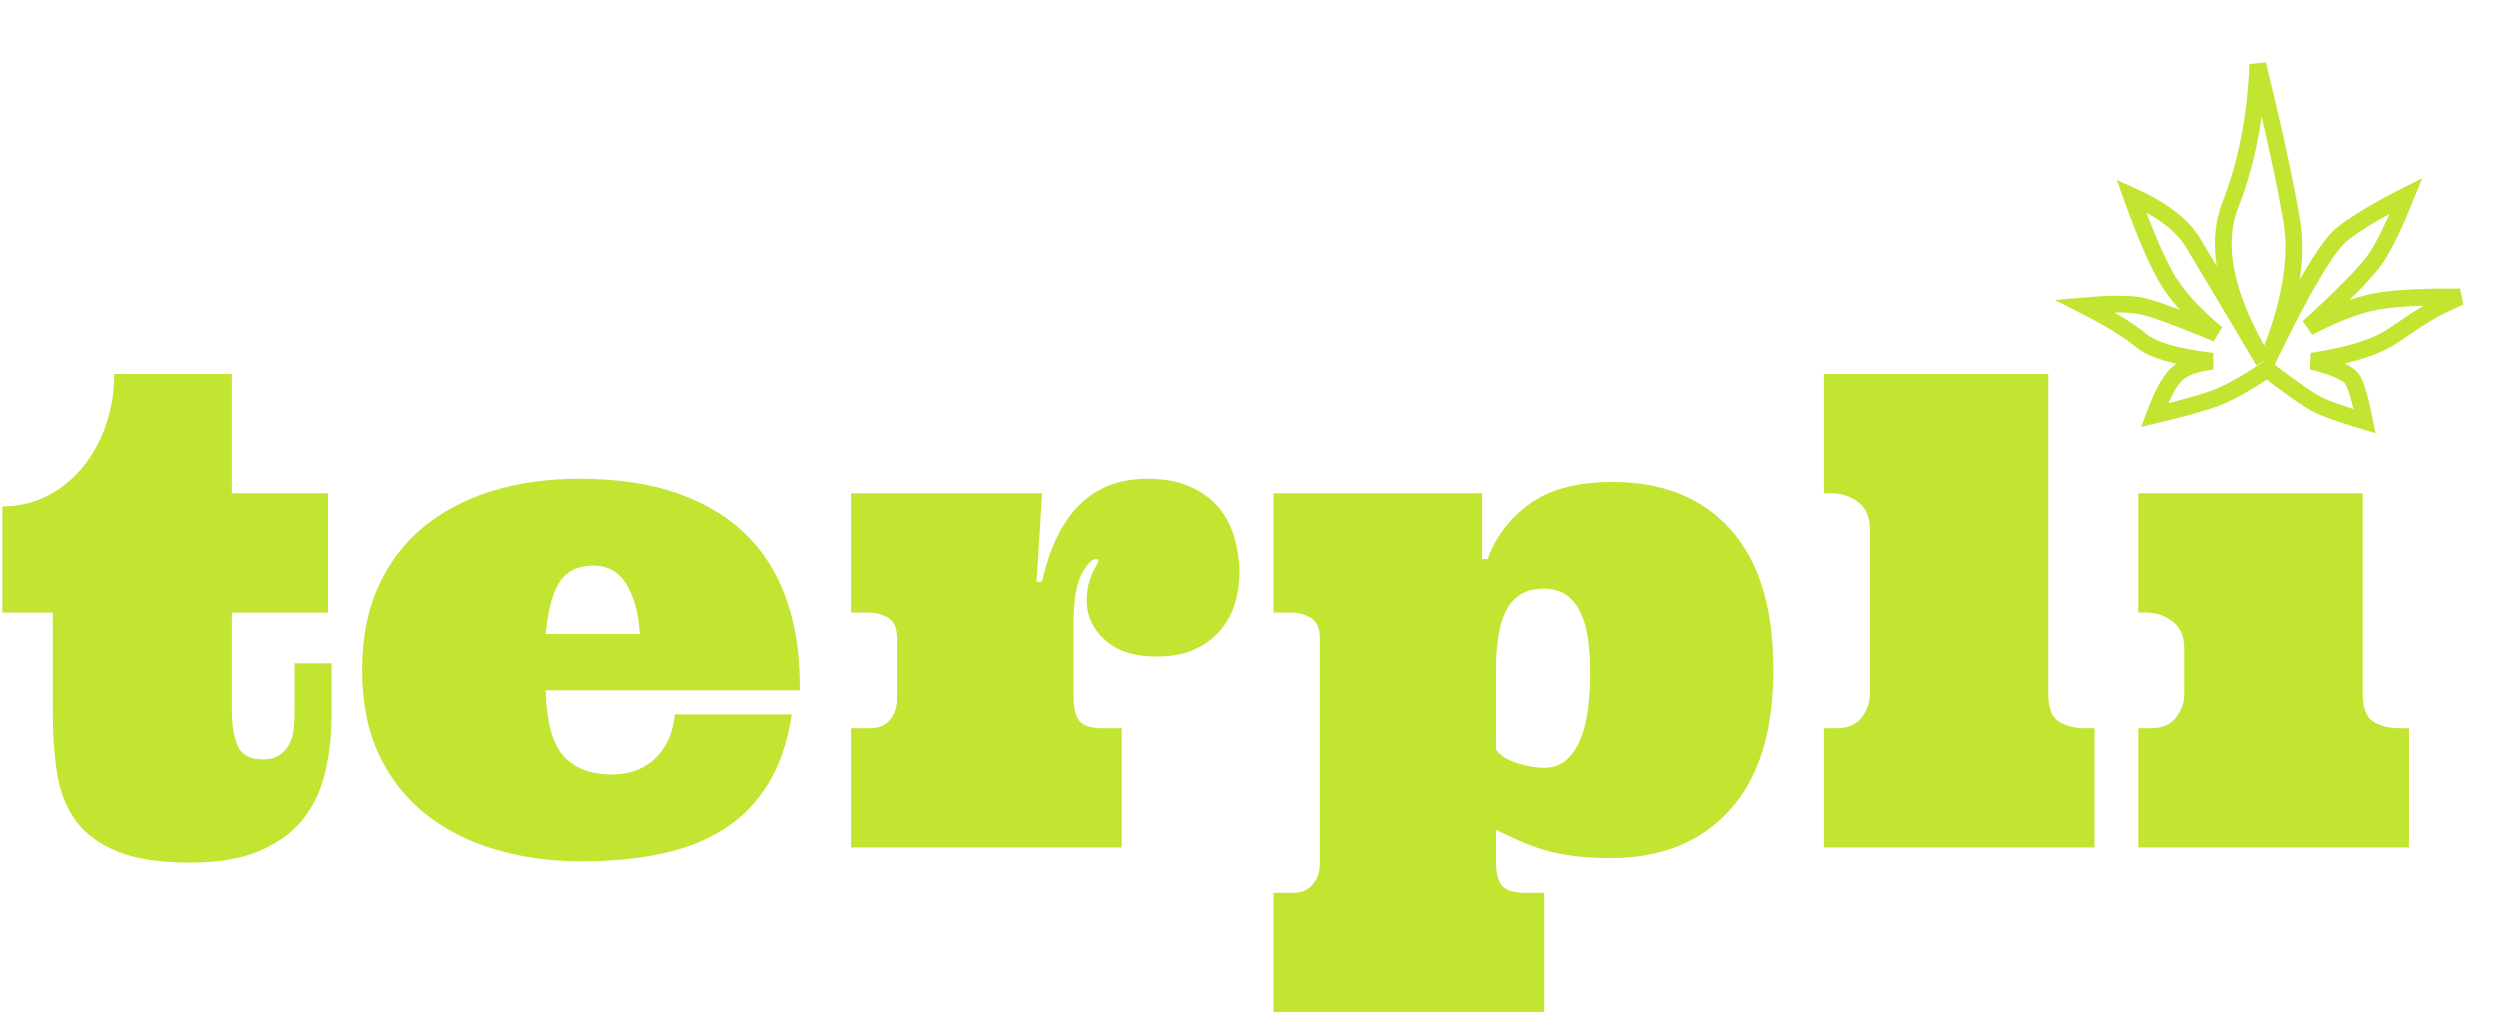 <?xml version="1.0" encoding="UTF-8"?>
<svg width="505px" height="205px" viewBox="0 0 505 205" version="1.1" xmlns="http://www.w3.org/2000/svg" xmlns:xlink="http://www.w3.org/1999/xlink">
    <title>Group 4 Copy</title>
    <g id="Page-1" stroke="none" stroke-width="1" fill="none" fill-rule="evenodd">
        <g id="Artboard" transform="translate(-524, -165)">
            <g id="Group-4-Copy" transform="translate(524, 178)">
                <g id="Group-2" transform="translate(0, 62.499)" fill="#C2E531" fill-rule="nonzero">
                    <g id="Group" transform="translate(0.477, 0)">
                        <path d="M37.986,98.745 C43.57,98.745 48.202,97.966 51.881,96.407 C55.561,94.849 58.472,92.749 60.615,90.109 C62.757,87.468 64.272,84.33 65.16,80.694 C66.047,77.057 66.491,73.14 66.491,68.941 L66.491,68.941 L66.491,58.487 L59.024,58.487 L59.024,68.162 C59.024,69.503 58.959,70.748 58.829,71.895 C58.699,73.042 58.385,74.06 57.887,74.947 C57.39,75.834 56.719,76.549 55.875,77.09 C55.03,77.631 53.916,77.901 52.53,77.901 C50.02,77.901 48.364,76.992 47.563,75.174 C46.762,73.356 46.362,71.019 46.362,68.162 L46.362,68.162 L46.362,48.227 L65.777,48.227 L65.777,24.137 L46.362,24.137 L46.362,0.047 L22.597,0.047 C22.597,3.683 22.045,7.103 20.941,10.307 C19.837,13.51 18.279,16.356 16.266,18.845 C14.253,21.334 11.85,23.282 9.058,24.689 C6.266,26.096 3.247,26.799 0,26.799 L0,26.799 L0,48.227 L10.194,48.227 L10.194,68.941 C10.194,73.226 10.487,77.187 11.071,80.823 C11.655,84.46 12.9,87.598 14.805,90.239 C16.709,92.879 19.501,94.957 23.181,96.472 C26.86,97.987 31.795,98.745 37.986,98.745 Z M116.954,98.485 C122.884,98.485 128.263,97.976 133.089,96.959 C137.916,95.942 142.147,94.275 145.784,91.959 C149.42,89.643 152.396,86.602 154.712,82.836 C157.028,79.07 158.619,74.395 159.484,68.811 L159.484,68.811 L135.849,68.811 C135.589,71.148 135.037,73.086 134.193,74.622 C133.349,76.159 132.343,77.393 131.174,78.323 C130.005,79.254 128.739,79.925 127.375,80.336 C126.012,80.748 124.616,80.953 123.187,80.953 C118.945,80.953 115.687,79.73 113.415,77.285 C111.142,74.839 109.919,70.391 109.746,63.941 L109.746,63.941 L161.108,63.941 C161.194,57.534 160.393,51.712 158.705,46.474 C157.017,41.236 154.376,36.756 150.783,33.033 C147.19,29.31 142.559,26.41 136.888,24.332 C131.217,22.254 124.442,21.215 116.564,21.215 C110.157,21.215 104.281,22.038 98.935,23.683 C93.589,25.328 88.957,27.763 85.039,30.988 C81.122,34.213 78.081,38.228 75.916,43.033 C73.752,47.838 72.67,53.422 72.67,59.785 C72.67,66.452 73.817,72.198 76.111,77.025 C78.405,81.851 81.576,85.856 85.624,89.037 C89.671,92.219 94.379,94.589 99.746,96.147 C105.114,97.706 110.85,98.485 116.954,98.485 Z M128.771,52.578 L109.746,52.578 C110.222,47.643 111.185,44.104 112.636,41.961 C114.086,39.818 116.326,38.747 119.356,38.747 C122.256,38.747 124.486,39.992 126.044,42.481 C127.602,44.97 128.512,48.335 128.771,52.578 L128.771,52.578 Z M226.115,95.693 L226.115,71.603 L222.219,71.603 C219.925,71.603 218.377,71.116 217.577,70.142 C216.776,69.168 216.375,67.534 216.375,65.24 L216.375,65.24 L216.375,50.37 C216.375,45.911 216.906,42.643 217.966,40.565 C219.027,38.487 220.011,37.448 220.921,37.448 C221.353,37.448 221.505,37.6 221.375,37.903 C221.245,38.206 220.996,38.693 220.628,39.364 C220.26,40.035 219.903,40.901 219.557,41.961 C219.211,43.022 219.038,44.31 219.038,45.825 C219.038,48.941 220.282,51.604 222.771,53.811 C225.26,56.019 228.669,57.123 232.998,57.123 C236.115,57.123 238.734,56.636 240.855,55.662 C242.976,54.688 244.708,53.4 246.049,51.799 C247.391,50.197 248.365,48.4 248.971,46.409 C249.577,44.418 249.88,42.405 249.88,40.37 C249.88,37.903 249.556,35.511 248.906,33.195 C248.257,30.879 247.197,28.834 245.725,27.059 C244.253,25.284 242.316,23.867 239.913,22.806 C237.511,21.746 234.643,21.215 231.31,21.215 C225.682,21.215 221.105,22.968 217.577,26.475 C214.049,29.981 211.527,35.154 210.012,41.994 L210.012,41.994 L208.908,41.994 L210.012,24.137 L171.442,24.137 L171.442,48.227 L174.883,48.227 C176.398,48.227 177.751,48.584 178.942,49.299 C180.132,50.013 180.727,51.387 180.727,53.422 L180.727,53.422 L180.727,65.759 C180.727,67.361 180.262,68.735 179.331,69.882 C178.401,71.029 177.048,71.603 175.273,71.603 L175.273,71.603 L171.442,71.603 L171.442,95.693 L226.115,95.693 Z M311.447,128.938 L311.447,104.848 L307.615,104.848 C305.278,104.848 303.709,104.361 302.908,103.387 C302.107,102.413 301.707,100.779 301.707,98.485 L301.707,98.485 L301.707,92.122 C303.308,92.901 304.91,93.648 306.512,94.362 C308.113,95.076 309.802,95.693 311.576,96.212 C313.351,96.732 315.321,97.132 317.485,97.414 C319.65,97.695 322.117,97.836 324.888,97.836 C335.06,97.836 343.08,94.6 348.945,88.128 C354.811,81.657 357.743,72.209 357.743,59.785 C357.743,47.361 354.876,37.935 349.14,31.507 C343.404,25.079 335.45,21.865 325.277,21.865 C318.178,21.865 312.594,23.336 308.525,26.28 C304.455,29.224 301.62,32.946 300.018,37.448 L300.018,37.448 L298.915,37.448 L298.915,24.137 L256.773,24.137 L256.773,48.227 L260.215,48.227 C261.73,48.227 263.093,48.584 264.305,49.299 C265.518,50.013 266.124,51.387 266.124,53.422 L266.124,53.422 L266.124,99.004 C266.124,100.606 265.658,101.981 264.728,103.128 C263.797,104.275 262.444,104.848 260.669,104.848 L260.669,104.848 L256.773,104.848 L256.773,128.938 L311.447,128.938 Z M311.317,79.59 C309.628,79.59 307.789,79.254 305.797,78.583 C303.806,77.912 302.443,77.014 301.707,75.888 L301.707,75.888 L301.707,59.915 C301.707,57.621 301.847,55.456 302.129,53.422 C302.41,51.387 302.897,49.634 303.59,48.162 C304.282,46.69 305.256,45.533 306.512,44.688 C307.767,43.844 309.369,43.422 311.317,43.422 C313.265,43.422 314.834,43.866 316.024,44.753 C317.215,45.641 318.167,46.864 318.881,48.422 C319.596,49.98 320.083,51.799 320.342,53.876 C320.602,55.954 320.732,58.14 320.732,60.435 C320.732,62.772 320.602,65.088 320.342,67.382 C320.083,69.677 319.596,71.733 318.881,73.551 C318.167,75.369 317.215,76.83 316.024,77.934 C314.834,79.038 313.265,79.59 311.317,79.59 Z M422.621,95.693 L422.621,71.603 L420.868,71.603 C418.66,71.603 416.842,71.159 415.414,70.272 C413.985,69.384 413.271,67.491 413.271,64.59 L413.271,64.59 L413.271,0.047 L367.948,0.047 L367.948,24.137 L369.376,24.137 C371.454,24.137 373.283,24.732 374.863,25.923 C376.443,27.113 377.233,28.964 377.233,31.475 L377.233,31.475 L377.233,64.72 C377.233,66.408 376.681,67.978 375.577,69.428 C374.474,70.878 372.774,71.603 370.48,71.603 L370.48,71.603 L367.948,71.603 L367.948,95.693 L422.621,95.693 Z M486.135,95.693 L486.135,71.603 L484.382,71.603 C482.174,71.603 480.356,71.159 478.928,70.272 C477.499,69.384 476.785,67.491 476.785,64.59 L476.785,64.59 L476.785,24.137 L431.462,24.137 L431.462,48.227 L432.89,48.227 C434.968,48.227 436.797,48.822 438.377,50.013 C439.957,51.203 440.747,53.054 440.747,55.565 L440.747,55.565 L440.747,64.72 C440.747,66.408 440.195,67.978 439.091,69.428 C437.988,70.878 436.288,71.603 433.994,71.603 L433.994,71.603 L431.462,71.603 L431.462,95.693 L486.135,95.693 Z" id="terpli"></path>
                    </g>
                </g>
                <path d="M457.964,61.642 C463.013,65.472 466.374,67.817 468.047,68.676 C469.72,69.535 472.921,70.676 477.651,72.098 C476.836,67.985 476.052,65.234 475.3,63.844 C474.547,62.454 471.779,61.163 466.996,59.972 C473.684,58.93 478.647,57.514 481.883,55.725 C484.188,54.45 486.85,52.292 490.957,49.875 C492.062,49.225 494.048,48.26 496.914,46.982 C488.925,46.934 483.144,47.265 479.571,47.973 C475.998,48.681 471.571,50.399 466.289,53.127 C473.745,46.317 478.331,41.6 480.049,38.976 C481.766,36.351 483.771,32.196 486.063,26.509 C480.651,29.242 476.404,31.774 473.323,34.106 C470.242,36.438 465.123,45.06 457.964,59.972 C462.583,48.756 464.242,39.293 462.941,31.585 C461.64,23.877 459.353,13.348 456.08,4.8008518e-14 C455.665,10.592 453.829,20.025 450.573,28.298 C447.316,36.572 449.553,47.13 457.284,59.972 C449.906,47.562 445.138,39.575 442.979,36.012 C440.821,32.449 436.666,29.282 430.514,26.509 C432.918,33.259 435.147,38.549 437.202,42.381 C439.257,46.213 442.797,50.221 447.821,54.404 C439.888,51.107 434.757,49.231 432.431,48.777 C430.105,48.323 426.331,48.323 421.111,48.777 C426.309,51.436 430.082,53.752 432.431,55.725 C434.78,57.699 439.607,59.114 446.914,59.972 C443.553,60.371 441.152,61.239 439.713,62.577 C438.274,63.914 436.767,66.677 435.193,70.864 C441.119,69.46 445.328,68.276 447.821,67.31 C450.314,66.345 453.695,64.456 457.964,61.642 Z" id="Path-Copy-14" stroke="#C2E531" stroke-width="3.378"></path>
            </g>
        </g>
    </g>
</svg>